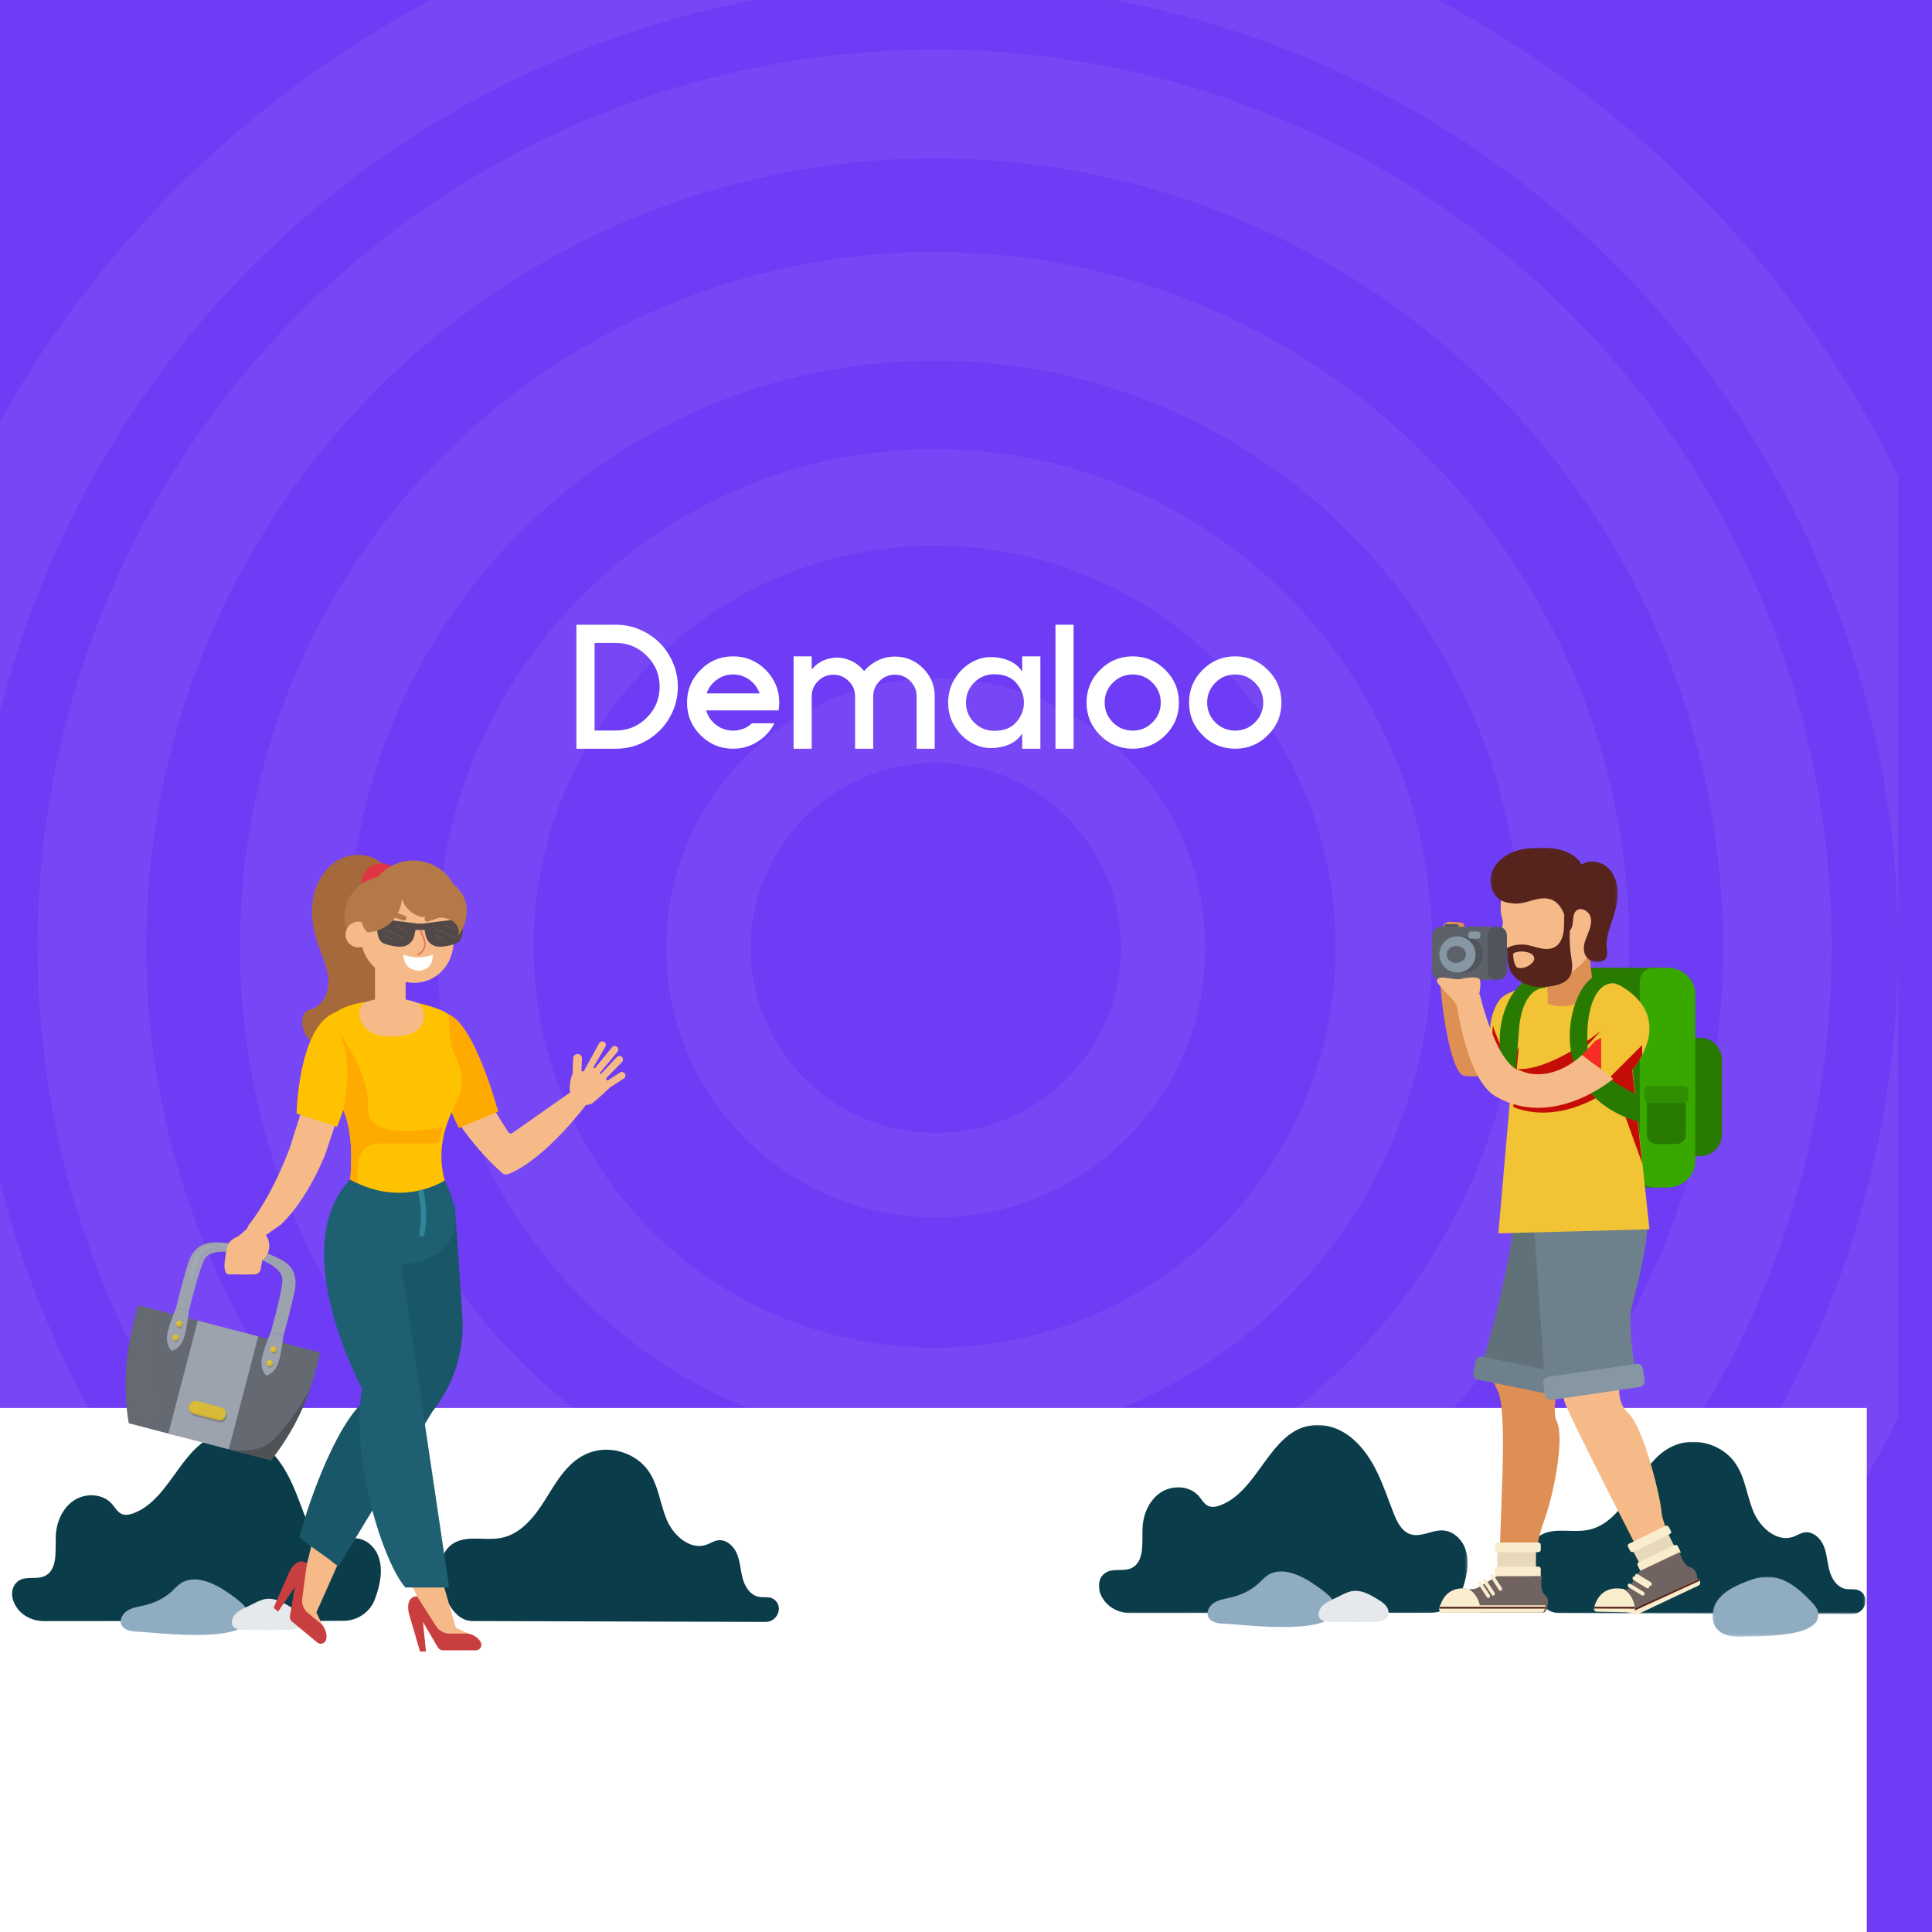 <svg width="800" height="800" viewBox="0 0 800 800" fill="none" xmlns="http://www.w3.org/2000/svg">
<rect x="-1" width="801" height="800" fill="#6E3CF4"/>
<rect y="583" width="773" height="217" fill="white"/>
<g clip-path="url(#clip0)">
<path d="M238.674 258.688H246.205H254.986C258.528 258.688 261.861 259.365 264.986 260.719C268.111 262.073 270.84 263.906 273.174 266.219C275.486 268.552 277.309 271.281 278.643 274.406C279.997 277.51 280.674 280.823 280.674 284.344C280.674 287.906 279.997 291.25 278.643 294.375C277.309 297.479 275.486 300.188 273.174 302.5C270.84 304.833 268.111 306.677 264.986 308.031C261.861 309.365 258.528 310.031 254.986 310.031H246.205H238.674V258.688ZM254.986 302.5C259.986 302.5 264.257 300.729 267.799 297.188C271.361 293.646 273.143 289.365 273.143 284.344C273.143 279.344 271.361 275.073 267.799 271.531C264.257 267.99 259.986 266.219 254.986 266.219H246.205V302.5H254.986ZM284.486 290.906C284.486 285.635 286.351 281.135 290.08 277.406C293.788 273.656 298.278 271.781 303.549 271.781C308.82 271.781 313.33 273.656 317.08 277.406C320.809 281.177 322.674 285.677 322.674 290.906C322.674 292.01 322.58 293.094 322.393 294.156H314.736H303.549H292.424C293.09 296.594 294.455 298.594 296.518 300.156C298.559 301.74 300.903 302.531 303.549 302.531C306.57 302.531 309.184 301.521 311.393 299.5H320.643C319.08 302.625 316.768 305.156 313.705 307.094C310.684 309.052 307.299 310.031 303.549 310.031C298.299 310.031 293.809 308.167 290.08 304.438C286.351 300.708 284.486 296.198 284.486 290.906ZM314.549 287.125C313.736 284.854 312.34 282.979 310.361 281.5C308.34 280.021 306.07 279.281 303.549 279.281C301.007 279.281 298.747 280.021 296.768 281.5C294.747 282.979 293.361 284.854 292.611 287.125H314.549ZM353.549 274.188C355.07 275.042 356.497 276.271 357.83 277.875C359.33 276.062 361.184 274.615 363.393 273.531C365.622 272.427 368.018 271.875 370.58 271.875C375.122 271.875 378.997 273.49 382.205 276.719C385.434 279.927 387.049 283.802 387.049 288.344V310.031H379.549V288.344C379.549 285.885 378.674 283.781 376.924 282.031C375.174 280.26 373.059 279.375 370.58 279.375C368.08 279.375 365.955 280.26 364.205 282.031C362.455 283.781 361.58 285.885 361.58 288.344V310.031H354.08V288.344C354.08 285.885 353.195 283.781 351.424 282.031C349.674 280.26 347.57 279.375 345.111 279.375C342.611 279.375 340.486 280.26 338.736 282.031C336.986 283.781 336.111 285.885 336.111 288.344V292.406V310.031H328.611V292.406V288.344V271.781H336.111V277.25C338.215 274.667 340.893 273.094 344.143 272.531C347.413 271.969 350.549 272.521 353.549 274.188ZM411.705 302.625C415.768 302.625 418.83 301.406 420.893 298.969C422.955 296.531 423.986 293.854 423.986 290.938C423.986 288 422.955 285.312 420.893 282.875C418.809 280.417 415.747 279.188 411.705 279.188C408.455 279.188 405.684 280.333 403.393 282.625C401.122 284.938 399.986 287.698 399.986 290.906C399.986 294.156 401.122 296.917 403.393 299.188C405.684 301.479 408.455 302.625 411.705 302.625ZM392.611 290.906C392.611 286.99 393.684 283.458 395.83 280.312C397.934 277.167 400.695 274.844 404.111 273.344C407.257 271.99 410.778 271.729 414.674 272.562C418.549 273.396 421.413 275.24 423.268 278.094V271.781H430.799V290.906V310.031H423.268V303.719C421.413 306.594 418.549 308.448 414.674 309.281C410.757 310.135 407.236 309.865 404.111 308.469C400.715 307.01 397.955 304.698 395.83 301.531C393.684 298.406 392.611 294.865 392.611 290.906ZM437.049 310.031V258.688H444.549V310.031H437.049ZM469.049 302.531C472.236 302.531 474.965 301.396 477.236 299.125C479.507 296.854 480.643 294.115 480.643 290.906C480.643 287.719 479.507 284.99 477.236 282.719C474.965 280.427 472.236 279.281 469.049 279.281C465.82 279.281 463.07 280.427 460.799 282.719C458.549 284.99 457.424 287.719 457.424 290.906C457.424 294.115 458.549 296.854 460.799 299.125C463.07 301.396 465.82 302.531 469.049 302.531ZM469.049 271.781C474.299 271.781 478.799 273.656 482.549 277.406C486.299 281.135 488.174 285.635 488.174 290.906C488.174 296.198 486.299 300.708 482.549 304.438C478.799 308.167 474.299 310.031 469.049 310.031C463.757 310.031 459.247 308.167 455.518 304.438C451.788 300.708 449.924 296.198 449.924 290.906C449.924 285.635 451.788 281.135 455.518 277.406C459.247 273.656 463.757 271.781 469.049 271.781ZM511.486 302.531C514.674 302.531 517.403 301.396 519.674 299.125C521.945 296.854 523.08 294.115 523.08 290.906C523.08 287.719 521.945 284.99 519.674 282.719C517.403 280.427 514.674 279.281 511.486 279.281C508.257 279.281 505.507 280.427 503.236 282.719C500.986 284.99 499.861 287.719 499.861 290.906C499.861 294.115 500.986 296.854 503.236 299.125C505.507 301.396 508.257 302.531 511.486 302.531ZM511.486 271.781C516.736 271.781 521.236 273.656 524.986 277.406C528.736 281.135 530.611 285.635 530.611 290.906C530.611 296.198 528.736 300.708 524.986 304.438C521.236 308.167 516.736 310.031 511.486 310.031C506.195 310.031 501.684 308.167 497.955 304.438C494.226 300.708 492.361 296.198 492.361 290.906C492.361 285.635 494.226 281.135 497.955 277.406C501.684 273.656 506.195 271.781 511.486 271.781Z" fill="white"/>
<path opacity="0.06" d="M387 578.037C489.746 578.037 573.037 494.746 573.037 392C573.037 289.255 489.746 205.963 387 205.963C284.255 205.963 200.963 289.255 200.963 392C200.963 494.746 284.255 578.037 387 578.037Z" stroke="white" stroke-width="40"/>
<path opacity="0.06" d="M387 657.17C533.449 657.17 652.169 538.449 652.169 392C652.169 245.551 533.449 126.83 387 126.83C240.551 126.83 121.83 245.551 121.83 392C121.83 538.449 240.551 657.17 387 657.17Z" stroke="white" stroke-width="45"/>
<circle opacity="0.06" cx="386.999" cy="392" r="348.955" stroke="white" stroke-width="45"/>
<circle opacity="0.06" cx="387" cy="392" r="421.5" stroke="white" stroke-width="45"/>
<path opacity="0.06" d="M387.511 486.643C439.499 486.643 481.644 444.499 481.644 392.511C481.644 340.523 439.499 298.378 387.511 298.378C335.523 298.378 293.379 340.523 293.379 392.511C293.379 444.499 335.523 486.643 387.511 486.643Z" stroke="white" stroke-width="35"/>
</g>
<path fill-rule="evenodd" clip-rule="evenodd" d="M156.664 644.389C155.19 640.544 151.702 637.294 147.604 637.016C143.022 636.709 138.455 639.982 134.078 638.592C130.437 637.435 128.508 633.541 127.106 629.976C122.781 618.978 119.522 607.248 110.185 599.129C105.384 594.95 99.089 592.604 92.801 593.544C75.549 596.126 71.259 620.627 55.287 626.601C53.718 627.186 51.936 627.564 50.395 626.9C48.617 626.139 47.662 624.243 46.393 622.781C42.626 618.449 35.513 618.105 30.708 621.232C25.901 624.362 23.335 630.224 23.106 635.965C22.86 642.114 23.995 650.169 18.39 652.662C14.606 654.344 9.66 652.033 6.563 655.58C5.045 657.32 4.686 659.783 5.256 662.021C5.637 663.514 6.321 664.819 7.192 665.999C9.726 669.437 13.903 671.266 18.17 671.262L142.14 671.154C147.823 671.15 153.065 667.766 155.132 662.459C155.885 660.528 156.489 658.545 156.952 656.556C157.884 652.548 158.138 648.234 156.664 644.389" fill="#0B3C49"/>
<path fill-rule="evenodd" clip-rule="evenodd" d="M319.451 661.711C317.773 661.129 315.912 661.54 314.168 661.203C310.704 660.532 308.49 657.076 307.55 653.696C306.612 650.316 306.515 646.706 305.185 643.46C303.854 640.212 300.679 637.264 297.194 637.821C295.554 638.084 294.136 639.07 292.573 639.629C285.867 642.024 278.945 635.955 276.154 629.442C272.507 620.936 272.569 610.836 264.158 604.629C257.786 599.931 249.187 598.861 242.086 602.375C234.458 606.147 230.144 614.01 225.667 621.14C221.327 628.058 215.711 635.159 207.673 636.782C200.891 638.15 193.076 635.439 187.367 639.321C181.248 643.484 181.524 652.589 183.866 659.582C185.713 665.089 189.523 671.06 195.364 671.233L317.028 671.602C321.863 671.614 324.474 665.488 320.738 662.439C320.351 662.122 319.923 661.875 319.451 661.711" fill="#0B3C49"/>
<path fill-rule="evenodd" clip-rule="evenodd" d="M102.831 668.062C102.28 665.718 100.343 663.932 98.411 662.404C96.259 660.702 93.996 659.133 91.636 657.708C86.619 654.675 79.938 652.35 75.005 655.505C73.54 656.442 72.408 657.772 71.14 658.942C68.022 661.816 64.017 663.729 59.822 664.736C57.435 665.306 54.909 665.622 52.833 666.886C50.756 668.152 49.291 670.773 50.358 672.897C51.508 675.194 54.689 675.58 57.344 675.66C63.856 675.853 105.993 681.5 102.831 668.062" fill="#90ACC1"/>
<path fill-rule="evenodd" clip-rule="evenodd" d="M124.136 668.534C123.179 667.172 121.694 666.258 120.253 665.384C117.196 663.531 113.809 661.602 110.236 662.071C108.52 662.295 106.94 663.063 105.395 663.819C104.133 664.438 102.872 665.053 101.61 665.672C100.119 666.402 98.595 667.155 97.461 668.347C95.883 670.008 95.076 673.215 97.715 674.356C98.609 674.743 99.616 674.781 100.595 674.812C106.925 675.015 113.112 675.1 119.421 674.828C121.222 674.751 123.266 674.556 124.354 673.163C125.379 671.848 125.092 669.899 124.136 668.534" fill="#E5E9EC"/>
<g clip-path="url(#clip1)">
<path d="M85.865 547.875L57.231 540.415C57.231 540.415 53.986 551.475 52.745 561.113C50.764 576.499 53.316 589.343 53.316 589.343L73.68 594.648L85.865 547.875Z" fill="#656972"/>
<path d="M103.985 552.595L132.621 560.055C132.621 560.055 130.057 571.292 126.436 580.31C120.66 594.706 112.166 604.673 112.166 604.673L91.801 599.367L103.985 552.595Z" fill="#656972"/>
<path d="M106.92 553.36L81.895 546.841L69.711 593.613L94.735 600.132L106.92 553.36Z" fill="#9CA3AF"/>
<path d="M78.22 542.837L72.933 541.459C72.783 541.674 70.543 547.262 69.573 550.986C68.005 557.005 71.103 559.336 71.103 559.336C71.103 559.336 74.937 558.808 76.505 552.792C77.475 549.067 78.239 543.095 78.22 542.837Z" fill="#9CA3AF"/>
<path d="M117.368 553.035L112.084 551.659C111.935 551.873 109.694 557.461 108.724 561.185C107.156 567.204 110.255 569.535 110.255 569.535C110.255 569.535 114.099 569.013 115.663 562.993C116.628 559.267 117.395 553.296 117.368 553.035Z" fill="#9CA3AF"/>
<path d="M121.996 534.673C123.224 528.78 121.465 524.874 117.902 522.5C112.099 518.64 95.924 513.575 87.383 514.549C83.14 515.028 79.676 517.429 77.871 523.178C75.549 530.572 72.931 541.466 72.931 541.466L78.218 542.843C78.218 542.843 82.415 525.446 84.672 521.467C88.069 515.481 102.329 519.756 102.329 519.756C102.329 519.756 116.693 523.027 116.908 529.865C117.053 534.44 112.112 551.673 112.112 551.673L117.392 553.049C117.392 553.049 120.417 542.253 121.996 534.673Z" fill="#9CA3AF"/>
<path d="M75.655 548.971C75.59 549.222 75.451 549.448 75.258 549.62C75.064 549.793 74.824 549.904 74.567 549.94C74.311 549.976 74.05 549.935 73.817 549.822C73.584 549.709 73.389 549.529 73.258 549.305C73.128 549.081 73.066 548.824 73.081 548.565C73.096 548.306 73.188 548.057 73.344 547.85C73.501 547.643 73.715 547.487 73.959 547.401C74.204 547.316 74.468 547.306 74.719 547.371C75.055 547.459 75.342 547.676 75.517 547.976C75.693 548.276 75.742 548.634 75.655 548.971V548.971Z" fill="#7E848C"/>
<path d="M75.468 548.443C75.402 548.694 75.264 548.921 75.07 549.093C74.877 549.266 74.636 549.377 74.38 549.413C74.123 549.449 73.862 549.407 73.629 549.294C73.396 549.181 73.202 549.002 73.071 548.778C72.94 548.554 72.878 548.296 72.894 548.037C72.909 547.778 73.001 547.529 73.157 547.322C73.313 547.115 73.527 546.959 73.772 546.874C74.017 546.789 74.281 546.778 74.531 546.843C74.868 546.931 75.155 547.149 75.33 547.449C75.506 547.749 75.555 548.107 75.468 548.443V548.443Z" fill="#D8B935"/>
<path d="M75.194 547.258C75.299 547.546 75.299 547.863 75.195 548.152C75.091 548.441 74.889 548.684 74.625 548.84C74.36 548.995 74.05 549.053 73.748 549.003C73.445 548.952 73.17 548.797 72.971 548.565C73.036 548.745 73.141 548.909 73.276 549.045C73.412 549.18 73.576 549.284 73.757 549.349C73.937 549.414 74.13 549.439 74.321 549.421C74.512 549.403 74.697 549.343 74.862 549.246C75.028 549.149 75.17 549.016 75.279 548.858C75.388 548.699 75.461 548.519 75.492 548.329C75.524 548.14 75.514 547.945 75.462 547.76C75.41 547.575 75.319 547.404 75.194 547.258V547.258Z" fill="#C6A932"/>
<g opacity="0.38">
<path opacity="0.38" d="M73.332 547.548C73.246 547.661 73.201 547.801 73.206 547.943C73.21 548.085 73.263 548.222 73.356 548.329C73.397 548.374 73.453 548.402 73.513 548.41C73.569 548.404 73.622 548.382 73.665 548.346C73.709 548.31 73.741 548.262 73.757 548.208C73.786 548.098 73.827 547.992 73.877 547.891C73.951 547.795 74.054 547.727 74.171 547.698C74.286 547.661 74.405 547.647 74.52 547.615C74.553 547.61 74.584 547.598 74.611 547.58C74.639 547.562 74.662 547.538 74.68 547.51C74.72 547.418 74.638 547.319 74.554 547.266C74.162 547.013 73.597 547.177 73.332 547.548Z" fill="white"/>
</g>
<path d="M73.036 555.656C73.752 555.556 74.253 554.893 74.154 554.175C74.055 553.457 73.394 552.957 72.678 553.057C71.962 553.157 71.461 553.82 71.56 554.537C71.659 555.255 72.32 555.756 73.036 555.656Z" fill="#7E848C"/>
<path d="M72.339 555.097C73.038 555.279 73.754 554.858 73.936 554.157C74.119 553.455 73.7 552.739 73 552.557C72.301 552.375 71.585 552.795 71.403 553.497C71.22 554.198 71.639 554.914 72.339 555.097Z" fill="#D8B935"/>
<path d="M73.663 552.972C73.756 553.222 73.769 553.495 73.701 553.753C73.613 554.09 73.396 554.378 73.096 554.555C72.796 554.731 72.439 554.781 72.103 554.693C71.845 554.627 71.614 554.482 71.441 554.279C71.507 554.459 71.611 554.624 71.747 554.76C71.883 554.896 72.047 555 72.228 555.065C72.408 555.13 72.601 555.155 72.792 555.137C72.984 555.119 73.169 555.059 73.334 554.962C73.5 554.864 73.642 554.731 73.751 554.573C73.86 554.414 73.933 554.233 73.964 554.043C73.996 553.853 73.985 553.659 73.933 553.474C73.881 553.288 73.789 553.117 73.663 552.972V552.972Z" fill="#C6A932"/>
<g opacity="0.38">
<path opacity="0.38" d="M71.802 553.262C71.717 553.375 71.673 553.515 71.677 553.657C71.682 553.799 71.735 553.935 71.827 554.043C71.868 554.088 71.924 554.117 71.985 554.124C72.041 554.118 72.094 554.096 72.138 554.06C72.181 554.024 72.213 553.976 72.229 553.922C72.258 553.813 72.298 553.707 72.349 553.607C72.422 553.51 72.525 553.442 72.642 553.411C72.756 553.377 72.876 553.361 72.991 553.331C73.023 553.326 73.054 553.314 73.082 553.296C73.109 553.277 73.133 553.253 73.15 553.225C73.19 553.135 73.109 553.036 73.025 552.981C72.631 552.732 72.067 552.891 71.802 553.262Z" fill="white"/>
</g>
<path d="M113.063 560.551C113.763 560.734 114.478 560.313 114.661 559.612C114.844 558.91 114.424 558.194 113.725 558.012C113.025 557.83 112.31 558.25 112.127 558.952C111.945 559.653 112.364 560.369 113.063 560.551Z" fill="#7E848C"/>
<path d="M114.473 559.083C114.408 559.334 114.27 559.56 114.076 559.733C113.882 559.905 113.642 560.017 113.386 560.052C113.129 560.088 112.868 560.047 112.635 559.934C112.402 559.821 112.208 559.641 112.077 559.417C111.946 559.194 111.884 558.936 111.9 558.677C111.915 558.418 112.006 558.169 112.163 557.962C112.319 557.755 112.533 557.599 112.778 557.514C113.022 557.428 113.287 557.418 113.537 557.483C113.873 557.571 114.16 557.789 114.336 558.089C114.511 558.389 114.561 558.746 114.473 559.083V559.083Z" fill="#D8B935"/>
<path d="M114.199 557.898C114.31 558.187 114.315 558.507 114.213 558.8C114.111 559.093 113.908 559.34 113.642 559.497C113.375 559.655 113.061 559.713 112.756 559.661C112.451 559.608 112.174 559.449 111.976 559.212C112.041 559.392 112.145 559.557 112.281 559.693C112.417 559.828 112.581 559.933 112.762 559.998C112.942 560.063 113.135 560.088 113.327 560.07C113.518 560.052 113.703 559.992 113.869 559.895C114.034 559.797 114.177 559.664 114.286 559.506C114.394 559.347 114.467 559.166 114.498 558.976C114.53 558.786 114.519 558.592 114.467 558.407C114.415 558.221 114.323 558.05 114.197 557.905L114.199 557.898Z" fill="#C6A932"/>
<g opacity="0.38">
<path opacity="0.38" d="M112.339 558.188C112.254 558.302 112.21 558.441 112.214 558.583C112.219 558.725 112.272 558.862 112.364 558.969C112.405 559.014 112.46 559.043 112.52 559.051C112.576 559.045 112.629 559.023 112.673 558.987C112.717 558.951 112.748 558.903 112.765 558.849C112.794 558.74 112.834 558.634 112.886 558.533C112.958 558.436 113.062 558.367 113.179 558.338C113.293 558.303 113.413 558.287 113.528 558.257C113.56 558.252 113.591 558.24 113.619 558.221C113.646 558.203 113.669 558.179 113.687 558.152C113.727 558.061 113.646 557.962 113.562 557.908C113.167 557.658 112.603 557.816 112.339 558.188Z" fill="white"/>
</g>
<path d="M111.532 566.265C112.232 566.447 112.947 566.026 113.13 565.325C113.312 564.624 112.893 563.908 112.194 563.725C111.494 563.543 110.779 563.964 110.596 564.665C110.413 565.366 110.832 566.083 111.532 566.265Z" fill="#7E848C"/>
<path d="M111.854 565.768C112.57 565.668 113.07 565.005 112.971 564.287C112.872 563.57 112.212 563.069 111.495 563.169C110.779 563.269 110.278 563.932 110.377 564.65C110.476 565.367 111.137 565.868 111.854 565.768Z" fill="#D8B935"/>
<path d="M112.668 563.611C112.773 563.9 112.774 564.216 112.67 564.505C112.566 564.794 112.365 565.038 112.1 565.193C111.836 565.349 111.526 565.407 111.223 565.357C110.921 565.307 110.646 565.152 110.446 564.92C110.512 565.1 110.616 565.264 110.752 565.399C110.888 565.535 111.052 565.639 111.233 565.704C111.413 565.768 111.606 565.793 111.797 565.775C111.988 565.757 112.173 565.697 112.338 565.599C112.504 565.502 112.646 565.369 112.755 565.211C112.863 565.052 112.936 564.872 112.967 564.682C112.999 564.492 112.988 564.298 112.937 564.113C112.885 563.928 112.793 563.757 112.668 563.611V563.611Z" fill="#C6A932"/>
<g opacity="0.38">
<path opacity="0.38" d="M110.809 563.897C110.724 564.011 110.68 564.151 110.684 564.294C110.689 564.436 110.742 564.573 110.835 564.68C110.876 564.725 110.932 564.753 110.992 564.761C111.048 564.755 111.101 564.733 111.144 564.697C111.188 564.661 111.22 564.613 111.236 564.559C111.265 564.449 111.306 564.343 111.356 564.242C111.43 564.146 111.533 564.077 111.65 564.047C111.763 564.012 111.883 563.998 111.998 563.966C112.031 563.962 112.062 563.95 112.089 563.932C112.117 563.913 112.14 563.889 112.157 563.861C112.197 563.77 112.116 563.671 112.031 563.618C111.636 563.379 111.075 563.526 110.809 563.897Z" fill="white"/>
</g>
<path d="M112.137 604.666C112.137 604.666 120.631 594.699 126.407 580.304C126.994 578.843 127.556 577.315 128.082 575.79C124.702 581.802 120.771 587.485 116.34 592.766C114.603 594.835 112.753 596.871 110.439 598.26C107.548 599.992 104.201 600.533 100.882 600.663C99.698 600.711 98.487 600.676 97.313 600.805L112.137 604.666Z" fill="#4E5156"/>
<g opacity="0.24">
<path opacity="0.24" d="M82.952 517.287C81.323 518.623 80.449 520.662 79.78 522.664C79.106 524.676 78.577 526.734 78.196 528.821C78.101 529.342 78.103 530.034 78.596 530.227C79.151 530.445 79.634 529.783 79.839 529.22C80.582 527.17 80.835 524.973 81.45 522.879C82.064 520.785 83.144 518.689 85.025 517.583C86.159 516.917 87.489 516.668 88.798 516.56C89.278 516.521 89.946 516.218 89.734 515.777C87.43 515.303 84.804 515.769 82.952 517.287Z" fill="white"/>
</g>
<g opacity="0.24">
<path opacity="0.24" d="M90.739 515.742C90.782 515.849 90.85 515.943 90.938 516.017C91.025 516.091 91.13 516.142 91.242 516.166C91.467 516.215 91.698 516.23 91.927 516.211C93.51 516.183 95.066 516.526 96.644 516.715C97.097 516.769 97.565 516.808 98.002 516.677C98.184 516.623 98.379 516.511 98.409 516.324C98.452 516.027 98.078 515.866 97.783 515.814C96.457 515.58 95.122 515.407 93.779 515.295C93.299 515.261 90.433 514.755 90.739 515.742Z" fill="white"/>
</g>
<g opacity="0.07">
<path opacity="0.07" d="M59.352 546.697C58.986 547.18 58.862 547.799 58.747 548.393C56.831 558.314 54.906 568.436 56.105 578.469C56.313 580.22 56.63 581.999 57.498 583.528C58.366 585.057 59.876 586.327 61.629 586.475C63.383 586.624 65.266 585.378 65.46 583.625C65.605 582.308 64.855 581.086 64.23 579.916C60.533 572.969 60.749 564.614 61.804 556.806C62.2 553.889 62.704 550.94 62.352 548.019C62.189 546.606 60.518 545.168 59.352 546.697Z" fill="white"/>
</g>
<path d="M92.029 583.736L81.873 581.09C80.533 580.741 79.164 581.547 78.814 582.889L78.714 583.274C78.364 584.617 79.166 585.988 80.506 586.337L90.662 588.983C92.002 589.332 93.371 588.526 93.721 587.184L93.821 586.799C94.171 585.456 93.369 584.085 92.029 583.736Z" fill="#7E848C"/>
<path d="M91.615 582.805L81.459 580.159C80.119 579.81 78.75 580.615 78.4 581.958L78.3 582.343C77.95 583.686 78.752 585.057 80.092 585.406L90.248 588.052C91.588 588.401 92.957 587.595 93.307 586.252L93.407 585.868C93.757 584.525 92.955 583.154 91.615 582.805Z" fill="#D8B935"/>
<path d="M90.381 587.546L80.223 584.9C79.591 584.735 79.049 584.33 78.711 583.771C78.374 583.211 78.267 582.541 78.415 581.904C78.409 581.927 78.403 581.949 78.397 581.971L78.297 582.357C78.129 583.002 78.224 583.686 78.56 584.26C78.896 584.835 79.446 585.251 80.089 585.419L90.247 588.065C90.89 588.232 91.574 588.137 92.147 587.8C92.721 587.463 93.137 586.911 93.306 586.267L93.406 585.881C93.412 585.859 93.418 585.837 93.424 585.813C93.242 586.443 92.822 586.976 92.254 587.3C91.685 587.624 91.013 587.712 90.381 587.546Z" fill="#C6A932"/>
<g opacity="0.14">
<path opacity="0.14" d="M87.747 581.797L83.607 586.322L87.736 587.397L90.847 582.605L87.747 581.797Z" fill="white"/>
<path opacity="0.14" d="M93.344 586.262L93.444 585.877C93.584 585.347 93.546 584.787 93.337 584.281L89.531 587.865L90.289 588.062C90.932 588.229 91.615 588.133 92.188 587.795C92.761 587.458 93.177 586.906 93.344 586.262V586.262Z" fill="white"/>
<path opacity="0.14" d="M78.349 583.669C78.468 584.091 78.695 584.474 79.007 584.78C79.319 585.086 79.706 585.305 80.129 585.415L80.498 585.511L84.558 580.966L82.721 580.488C81.465 581.4 79.671 582.703 78.349 583.669Z" fill="white"/>
</g>
</g>
<path fill-rule="evenodd" clip-rule="evenodd" d="M242.778 457.342C242.778 457.342 226.069 479.9 210.525 486.138C209.646 486.491 208.642 486.308 207.929 485.688C203.386 481.736 186.646 465.972 176.811 440.418L173.678 422.042C173.678 422.042 187.384 420.209 190.168 431.065C192.637 440.702 207.24 463.778 210.492 468.844C210.842 469.389 211.575 469.54 212.115 469.18L236.745 451.912L240.514 453.364L242.778 457.342Z" fill="#F5BA87"/>
<path fill-rule="evenodd" clip-rule="evenodd" d="M93.076 522.181C93.338 520.091 93.637 518.326 93.898 516.973C94.258 515.099 95.473 513.503 97.191 512.649L98.741 511.878L102.28 508.78L102.951 507.297C108.84 499.935 115.065 488.391 119.88 475.652L126.025 456.3L139.766 462.796L134.574 478.285C134.574 478.285 127.348 496.757 116.243 507.129L110.08 511.437C111.173 512.993 111.677 514.951 111.441 516.837C111.192 518.831 110.128 520.712 108.544 521.956C108.459 523.362 107.976 524.569 107.891 525.974C107.891 525.974 107.281 527.451 105.798 527.663C104.314 527.874 94.348 527.663 94.348 527.663C94.348 527.663 92.438 527.242 93.076 522.181" fill="#F5BA87"/>
<path fill-rule="evenodd" clip-rule="evenodd" d="M168.35 652.045L181.602 649.116L188.754 674.008L193.993 676.434L191.7 681.329L184.58 678.536L181.602 679.028L168.35 652.045Z" fill="#F5BA87"/>
<path fill-rule="evenodd" clip-rule="evenodd" d="M172.668 660.938L180.557 673.36C181.774 675.275 183.89 676.435 186.165 676.435H193.993C193.993 676.435 197.543 677.142 199.069 679.984C199.892 681.515 198.759 683.369 197.012 683.369H183.432C182.599 683.369 181.822 682.955 181.362 682.267L175.143 671.623L176.374 683.858H173.913L169.401 668.361C169.401 668.361 167.335 661.346 172.668 660.938" fill="#C93F3F"/>
<path fill-rule="evenodd" clip-rule="evenodd" d="M129.508 637.786L141.569 643.981L131.023 667.649L133.482 672.85L128.567 675.146L124.902 668.465L122.298 666.948L129.508 637.786Z" fill="#F5BA87"/>
<path fill-rule="evenodd" clip-rule="evenodd" d="M127.092 647.365L125.147 661.931C124.847 664.174 125.725 666.413 127.473 667.863L133.481 672.85C133.481 672.85 135.752 675.654 135.093 678.808C134.738 680.509 132.675 681.211 131.334 680.098L120.906 671.445C120.268 670.915 119.936 670.103 120.027 669.28L122.111 657.146L115.171 667.323L113.282 665.756L119.803 650.983C119.803 650.983 122.735 644.281 127.092 647.365" fill="#C93F3F"/>
<path fill-rule="evenodd" clip-rule="evenodd" d="M136.875 646.148C132.657 642.855 127.999 640.127 124 636.586C127.697 621.693 141.08 584.405 153.753 578.274L156.555 506.753L188.314 498.857L191.462 544.884C192.44 559.193 187.997 573.347 179.004 584.559L140.088 648.685C139.02 647.837 137.95 646.988 136.875 646.148" fill="#195768"/>
<path fill-rule="evenodd" clip-rule="evenodd" d="M144.993 488.422L184.149 488.8C184.149 488.8 192.138 503.047 186.671 513.081C181.207 523.117 166.122 523.575 166.122 523.575L185.979 657.338H167.87C158.719 647.128 144.965 603.988 149.925 574.939C149.925 574.939 118.068 516.548 144.993 488.422" fill="#1E6072"/>
<path fill-rule="evenodd" clip-rule="evenodd" d="M159.821 359.163C155.577 353.811 147.305 352.619 141.137 355.593C134.97 358.567 130.938 364.979 129.69 371.68C128.44 378.384 129.684 385.337 131.933 391.777C133.599 396.549 135.844 401.265 135.973 406.314C136.101 411.365 133.317 416.975 128.35 418.043C123.888 419 124.548 426.54 127.606 429.911C130.664 433.281 135.764 434.167 140.249 433.32C149.138 431.642 156.031 424.123 159.271 415.722C162.513 407.322 162.687 398.094 162.481 389.098C162.252 379.119 166.036 367.001 159.821 359.163" fill="#A5693C"/>
<path fill-rule="evenodd" clip-rule="evenodd" d="M162.392 358.917C159.793 357.124 156.107 357.056 153.443 358.752C150.778 360.447 149.297 363.804 149.846 366.901C152.59 367.871 156.08 367.178 158.466 365.521C160.853 363.864 162.361 361.811 162.392 358.917" fill="#E13545"/>
<path fill-rule="evenodd" clip-rule="evenodd" d="M153.054 372.936C153.054 382.108 161.15 389.542 171.138 389.542C181.126 389.542 189.224 382.108 189.224 372.936C189.224 363.764 181.126 356.33 171.138 356.33C161.15 356.33 153.054 363.764 153.054 372.936" fill="#B57947"/>
<path fill-rule="evenodd" clip-rule="evenodd" d="M142.637 379.266C142.637 388.438 150.733 395.873 160.721 395.873C170.709 395.873 178.806 388.438 178.806 379.266C178.806 370.095 170.709 362.66 160.721 362.66C150.733 362.66 142.637 370.095 142.637 379.266" fill="#B57947"/>
<path fill-rule="evenodd" clip-rule="evenodd" d="M143.071 386.973C143.071 389.914 145.468 392.296 148.424 392.296C151.381 392.296 153.778 389.914 153.778 386.973C153.778 384.032 151.381 381.65 148.424 381.65C145.468 381.65 143.071 384.032 143.071 386.973" fill="#F5BA87"/>
<path fill-rule="evenodd" clip-rule="evenodd" d="M149.293 386.825C149.293 397.788 157.105 404.602 168.388 406.675C178.77 408.583 187.776 400.75 187.776 389.788C187.776 378.825 181.698 367.272 168.388 366.975C157.845 366.74 149.293 375.862 149.293 386.825" fill="#F5BA87"/>
<path fill-rule="evenodd" clip-rule="evenodd" d="M167.959 417.617H155.289V388.556H167.959V417.617Z" fill="#F5BA87"/>
<path fill-rule="evenodd" clip-rule="evenodd" d="M138.413 428.788C138.413 437.342 148.805 444.276 161.624 444.276C174.443 444.276 184.836 437.342 184.836 428.788C184.836 420.234 174.443 413.301 161.624 413.301C148.805 413.301 138.413 420.234 138.413 428.788" fill="#F5BA87"/>
<path fill-rule="evenodd" clip-rule="evenodd" d="M183.415 419.712C183.415 419.712 180.342 428.546 181.28 440.259C182.218 451.972 189.989 467.069 189.989 467.069L206.285 460.271C206.285 460.271 195.194 418.781 183.415 419.712" fill="#FFAA00"/>
<path fill-rule="evenodd" clip-rule="evenodd" d="M139.599 466.552L122.812 461.06C122.812 461.06 123.572 424.701 138.979 419.128C142.319 416.804 147.662 415.309 151.052 414.972C150.436 415.475 148.529 417.26 148.809 419.994C149.432 426.071 154.021 429.221 162.211 429.221C170.401 429.221 175.939 426.388 175.592 419.982C175.477 417.917 173.397 415.723 173.358 415.398C173.358 415.398 182.529 417.377 185.829 420.113C185.829 420.113 186.074 432.49 187.618 435.255C189.163 438.02 193.796 447.546 189.472 455.533C185.146 463.519 180.348 475.19 184.148 488.801C184.148 488.801 166.662 500.52 144.993 488.422C144.993 488.422 147.146 470.765 142.134 459.581C140.779 463.726 139.599 466.552 139.599 466.552" fill="#FFC200"/>
<path fill-rule="evenodd" clip-rule="evenodd" d="M142.134 459.58C142.134 459.58 146.891 440.405 140.367 427.428C140.367 427.428 153.09 443.974 152.437 458.896C151.829 472.778 179.17 467.57 182.989 466.776C183.188 466.735 183.358 466.916 183.301 467.111C183.046 467.996 182.475 470.099 182.234 471.974C182.123 472.844 181.383 473.494 180.502 473.494H156.617C152.478 473.494 148.981 476.541 148.433 480.621C148.046 483.489 147.808 486.861 148.122 490.022C147.09 489.542 146.045 489.01 144.992 488.422C144.992 488.422 147.146 470.765 142.134 459.58" fill="#FFAA00"/>
<path fill-rule="evenodd" clip-rule="evenodd" d="M173.093 493.066C173.417 493.027 173.815 492.889 174.117 492.839C174.52 492.774 174.839 492.676 175.232 492.568C175.993 495.834 177.309 503.397 175.701 511.228C175.597 511.738 175.147 512.089 174.645 512.089C174.573 512.089 174.499 512.082 174.426 512.067C173.842 511.948 173.465 511.379 173.584 510.798C175.109 503.363 173.795 496.102 173.093 493.066" fill="#318599"/>
<path fill-rule="evenodd" clip-rule="evenodd" d="M239.374 436.459C240.285 436.569 240.975 437.332 240.989 438.244L240.766 443.091C240.773 443.623 241.434 443.868 241.789 443.472L248.096 431.967C248.505 431.225 249.457 430.979 250.177 431.426C250.842 431.84 251.067 432.698 250.691 433.383L245.852 441.688C245.732 441.895 245.804 442.161 246.012 442.281C246.151 442.361 246.328 442.328 246.43 442.204L253.387 433.678C253.91 433.035 254.863 432.949 255.496 433.485L255.499 433.488C256.11 434.007 256.193 434.915 255.688 435.534L248.453 444.18C248.343 444.314 248.359 444.511 248.493 444.624C248.622 444.733 248.815 444.723 248.931 444.599L255.436 437.707C256.009 437.121 256.952 437.111 257.539 437.685L257.54 437.689C258.119 438.256 258.129 439.18 257.564 439.76L251.135 446.351C250.911 446.581 250.915 446.948 251.145 447.173C251.343 447.364 251.645 447.393 251.875 447.244L256.712 444.108C257.38 443.674 258.276 443.847 258.734 444.5L258.736 444.503C259.212 445.184 259.029 446.122 258.33 446.577L252.55 450.323C252.518 450.344 252.489 450.367 252.461 450.395C250.408 452.417 245.744 456.668 244.945 457.04C242.649 458.105 241.4 457.024 240.725 456.964C240.616 456.955 240.515 456.916 240.432 456.849C239.504 456.117 236.365 453.488 236.046 452.05C235.624 450.172 236.156 446.654 237.085 444.607C237.113 444.543 237.119 444.473 237.117 444.403L237.322 438.294C237.306 437.191 238.272 436.328 239.374 436.459" fill="#F5BA87"/>
<path fill-rule="evenodd" clip-rule="evenodd" d="M179.273 395.29C179.273 395.29 173.765 397.866 167.084 395.29C167.084 395.29 166.583 401.6 173.43 401.932C173.43 401.932 179.106 402.264 179.273 395.29" fill="white"/>
<path fill-rule="evenodd" clip-rule="evenodd" d="M173.094 395.697C173.184 395.658 173.272 395.617 173.358 395.575C174.617 394.951 175.56 393.88 176.012 392.555C176.416 391.372 176.39 390.077 175.936 388.906L173.587 382.837L172.981 383.145L175.33 389.214C175.711 390.198 175.735 391.286 175.395 392.28C175.008 393.414 174.192 394.336 173.096 394.878C173.018 394.917 172.939 394.954 172.858 394.989L173.094 395.697Z" fill="#E87562"/>
<path fill-rule="evenodd" clip-rule="evenodd" d="M156.484 380.359L172.618 382.4L172.609 382.445H175.229L175.219 382.4L191.353 380.359C191.353 380.359 192.82 387.943 189.593 390.276C188.507 391.062 184.757 391.964 182.07 392.031C179.303 392.101 176.882 390.196 176.308 387.503L175.789 385.068H172.049L171.531 387.503C170.955 390.196 168.534 392.101 165.767 392.031C163.08 391.964 159.33 391.062 158.244 390.276C155.017 387.943 156.484 380.359 156.484 380.359" fill="#514847"/>
<path fill-rule="evenodd" clip-rule="evenodd" d="M189.159 385.398L189.338 385.006L184.87 382.996L184.691 383.388L189.159 385.398Z" fill="#605655"/>
<path fill-rule="evenodd" clip-rule="evenodd" d="M188.734 388.678L188.911 388.286L180.4 384.477L180.223 384.869L188.734 388.678Z" fill="#605655"/>
<path fill-rule="evenodd" clip-rule="evenodd" d="M183.399 389.093L183.608 388.717L180.522 387.025L180.314 387.401L183.399 389.093Z" fill="#605655"/>
<path fill-rule="evenodd" clip-rule="evenodd" d="M167.99 385.504L168.167 385.112L163.699 383.102L163.52 383.494L167.99 385.504Z" fill="#605655"/>
<path fill-rule="evenodd" clip-rule="evenodd" d="M167.564 388.783L167.741 388.391L159.23 384.583L159.052 384.975L167.564 388.783Z" fill="#605655"/>
<path fill-rule="evenodd" clip-rule="evenodd" d="M162.229 389.199L162.438 388.823L159.353 387.131L159.145 387.505L162.229 389.199Z" fill="#605655"/>
<path fill-rule="evenodd" clip-rule="evenodd" d="M149.815 376.166C150.881 372.997 153.57 370.505 156.69 369.266C156.729 369.25 156.766 369.243 156.804 369.229C156.716 368.802 156.741 368.363 156.918 367.951C157.264 367.148 158.071 366.651 158.838 366.224C160.3 365.411 161.798 364.654 163.323 363.961C164.869 363.257 166.494 362.605 168.197 362.572C169.874 362.538 171.654 363.226 172.526 364.647C174.777 363.343 177.278 362.617 179.81 362.858C185.21 363.372 190.191 367.034 192.267 372.019C194.342 377.004 193.053 383.401 189.598 387.562C190.644 385.484 189.473 382.824 187.549 381.507C185.625 380.19 183.172 379.924 180.835 379.9C178.497 379.873 176.118 380.044 173.859 379.447C170.361 378.524 167.489 375.643 166.471 372.204C166.45 372.206 166.427 372.209 166.404 372.21C166.19 375.57 164.8 378.853 162.503 381.331C159.865 384.174 156.067 385.919 152.178 386.072C149.697 383.82 148.749 379.336 149.815 376.166" fill="#B57947"/>
<path fill-rule="evenodd" clip-rule="evenodd" d="M175.922 381.06C175.664 380.523 175.919 379.882 176.476 379.664C178.636 378.816 183.623 377.01 185.66 377.529C188.291 378.201 190.067 380.408 190.067 380.408L184.527 379.111L177.184 381.589C176.69 381.756 176.148 381.529 175.922 381.06" fill="#B57947"/>
<path fill-rule="evenodd" clip-rule="evenodd" d="M168.196 380.588C168.454 380.05 168.2 379.409 167.642 379.192C165.482 378.344 160.495 376.538 158.46 377.057C155.826 377.729 154.052 379.936 154.052 379.936L159.591 378.639L166.934 381.117C167.429 381.284 167.972 381.057 168.196 380.588" fill="#B57947"/>
<mask id="mask0" mask-type="alpha" maskUnits="userSpaceOnUse" x="455" y="590" width="153" height="78">
<path fill-rule="evenodd" clip-rule="evenodd" d="M455 590.053H607.71V667.977H455V590.053Z" fill="white"/>
</mask>
<g mask="url(#mask0)">
<path fill-rule="evenodd" clip-rule="evenodd" d="M606.664 641.104C605.19 637.259 601.702 634.009 597.604 633.731C593.022 633.424 588.455 636.697 584.078 635.307C580.437 634.15 578.508 630.255 577.106 626.69C572.781 615.693 569.522 603.963 560.185 595.844C555.384 591.665 549.089 589.319 542.801 590.259C525.549 592.841 521.259 617.341 505.287 623.316C503.718 623.901 501.936 624.278 500.395 623.615C498.617 622.854 497.662 620.958 496.393 619.496C492.626 615.164 485.513 614.82 480.708 617.947C475.901 621.076 473.335 626.939 473.106 632.68C472.86 638.829 473.995 646.884 468.389 649.376C464.606 651.058 459.66 648.748 456.563 652.294C455.045 654.034 454.686 656.498 455.256 658.736C455.637 660.229 456.321 661.533 457.192 662.714C459.726 666.152 463.903 667.981 468.17 667.977L592.14 667.869C597.823 667.865 603.065 664.48 605.132 659.173C605.885 657.243 606.489 655.26 606.952 653.271C607.884 649.262 608.138 644.949 606.664 641.104" fill="#0B3C49"/>
</g>
<mask id="mask1" mask-type="alpha" maskUnits="userSpaceOnUse" x="632" y="597" width="141" height="72">
<path fill-rule="evenodd" clip-rule="evenodd" d="M632.324 597.012H772.511V668.316H632.324V597.012Z" fill="white"/>
</mask>
<g mask="url(#mask1)">
<path fill-rule="evenodd" clip-rule="evenodd" d="M769.451 658.426C767.773 657.844 765.912 658.255 764.168 657.918C760.704 657.247 758.49 653.791 757.55 650.411C756.612 647.031 756.515 643.421 755.185 640.175C753.854 636.927 750.679 633.979 747.194 634.536C745.554 634.799 744.136 635.785 742.573 636.344C735.867 638.739 728.945 632.67 726.154 626.157C722.507 617.651 722.569 607.551 714.158 601.344C707.786 596.646 699.187 595.576 692.086 599.09C684.458 602.862 680.144 610.725 675.667 617.855C671.327 624.773 665.711 631.874 657.673 633.497C650.891 634.865 643.076 632.154 637.367 636.036C631.248 640.199 631.524 649.304 633.866 656.297C635.713 661.804 639.523 667.775 645.364 667.948L767.028 668.316C771.863 668.329 774.474 662.203 770.738 659.154C770.351 658.837 769.923 658.59 769.451 658.426" fill="#0B3C49"/>
</g>
<mask id="mask2" mask-type="alpha" maskUnits="userSpaceOnUse" x="709" y="652" width="44" height="26">
<path fill-rule="evenodd" clip-rule="evenodd" d="M709.105 652.888H752.983V677.715H709.105V652.888Z" fill="white"/>
</mask>
<g mask="url(#mask2)">
<path fill-rule="evenodd" clip-rule="evenodd" d="M752.755 667.184C752.374 665.841 751.413 664.743 750.464 663.71C745.474 658.277 739.265 652.903 731.852 652.888C728.472 652.882 725.205 654.016 722.084 655.295C717.934 656.997 713.726 659.13 711.145 662.768C708.562 666.409 708.193 671.937 711.437 675.014C715.007 678.4 720.566 677.66 725.076 677.619C730.891 677.563 736.717 677.22 742.449 676.21C746.654 675.469 754.409 673.023 752.755 667.184" fill="#90ACC1"/>
</g>
<path fill-rule="evenodd" clip-rule="evenodd" d="M704.028 478.715H691V429.715H704.028C708.982 429.715 713 433.717 713 438.656V469.776C713 474.713 708.982 478.715 704.028 478.715" fill="#297A00"/>
<path fill-rule="evenodd" clip-rule="evenodd" d="M640.092 491.715H687V400.715H640.092C633.965 400.715 629 405.638 629 411.71V480.718C629 486.794 633.965 491.715 640.092 491.715" fill="#297A00"/>
<path fill-rule="evenodd" clip-rule="evenodd" d="M690.454 491.715H684.785C681.591 491.715 679 489.248 679 486.206V406.224C679 403.182 681.591 400.715 684.785 400.715H690.454C696.832 400.715 702 405.638 702 411.71V480.718C702 486.794 696.832 491.715 690.454 491.715" fill="#38A700"/>
<path fill-rule="evenodd" clip-rule="evenodd" d="M694.082 473.715H685.918C683.755 473.715 682 472.059 682 470.013V451.715H698V470.013C698 472.059 696.245 473.715 694.082 473.715" fill="#297A00"/>
<path fill-rule="evenodd" clip-rule="evenodd" d="M697.349 456.715H682.651C681.74 456.715 681 456.026 681 455.174V451.254C681 450.404 681.74 449.715 682.651 449.715H697.349C698.26 449.715 699 450.404 699 451.254V455.174C699 456.026 698.26 456.715 697.349 456.715" fill="#308F00"/>
<path fill-rule="evenodd" clip-rule="evenodd" d="M616.022 563.715C616.022 563.715 615.445 566.528 620.158 575.905C624.87 585.278 620.409 635.192 621.003 652.532L634.023 657.715C634.023 657.715 635.423 640.143 639.399 629.593C643.375 619.043 647.914 595.403 644.683 588.733C641.451 582.066 648 564.438 648 564.438L616.022 563.715Z" fill="#DD8F54"/>
<path fill-rule="evenodd" clip-rule="evenodd" d="M667 495.715C667 495.715 665.128 527.594 656.718 546.473C648.309 565.354 649.273 572.715 649.273 572.715L614 564.272C614 564.272 627.118 518.99 626.287 505.383L667 495.715Z" fill="#61717A"/>
<path fill-rule="evenodd" clip-rule="evenodd" d="M648.284 578.669L611.873 571.265C610.615 571.01 609.795 569.755 610.045 568.466L610.983 563.631C611.232 562.343 612.455 561.504 613.716 561.761L650.127 569.163C651.387 569.419 652.205 570.671 651.955 571.964L651.017 576.797C650.768 578.087 649.543 578.925 648.284 578.669" fill="#6D808C"/>
<path fill-rule="evenodd" clip-rule="evenodd" d="M648.054 564.715C648.054 564.715 645.924 573.795 647.72 580.034C649.517 586.273 682.376 649.715 682.376 649.715L695 644.366C695 644.366 688.304 631.124 687.982 625.882C687.66 620.644 680.789 591.116 674.058 584.947C666.856 578.349 672.541 564.715 672.541 564.715H648.054Z" fill="#F5BA87"/>
<path fill-rule="evenodd" clip-rule="evenodd" d="M635 505.715L639.795 572.715L677.626 569.85C677.626 569.85 673.71 549.7 675.672 541.405C677.636 533.108 682.165 516.489 681.995 508.052L635 505.715Z" fill="#6D808C"/>
<path fill-rule="evenodd" clip-rule="evenodd" d="M624 442.796C624 442.796 612.866 446.769 606.161 445.444C599.456 444.121 593.564 399.328 597.021 385.319C597.021 385.319 597.387 381.382 600.662 381.738C603.937 382.091 606.46 381.238 606.46 384.077C606.46 386.916 604.476 421.097 608.385 428.473C612.295 435.847 620.219 425.959 620.219 425.959L624 442.796Z" fill="#DD8F54"/>
<path fill-rule="evenodd" clip-rule="evenodd" d="M632.574 408.416C623.61 411.346 621.124 411.887 618.59 418.493C612.505 434.358 625.85 448.698 625.85 448.698L620.449 510.715L682.999 509.03L675.98 442.858C675.98 442.858 694.475 422.175 671.425 408.416C664.361 404.2 641.541 405.486 632.574 408.416Z" fill="#F1C335"/>
<path fill-rule="evenodd" clip-rule="evenodd" d="M653.963 436.553L663 426.715C663 426.715 642.919 443.385 628 442.703L643.637 448.715L656.115 442.188L653.963 436.553Z" fill="#C50D07"/>
<path fill-rule="evenodd" clip-rule="evenodd" d="M638 398.784C638 398.784 641.571 407.143 640.784 415.46C640.784 415.46 651.386 420.802 660 409.445C660 409.445 657.964 399.055 658.227 390.217C658.488 381.381 638 398.784 638 398.784" fill="#DD8F54"/>
<path fill-rule="evenodd" clip-rule="evenodd" d="M680 481.715L675.883 443.018C675.883 443.018 678.066 440.583 680 436.832V432.715L667 445.695L680 481.715Z" fill="#C50D07"/>
<path fill-rule="evenodd" clip-rule="evenodd" d="M657.086 438.655C657.086 438.655 645.356 450.948 631.028 445.163C629.981 444.739 628.977 444.049 628.016 443.157L628.96 433.298L627.741 436.02C626.845 438.015 624.05 438.132 623.013 436.206C621.081 432.612 619.452 428.479 618.176 424.715C616.543 438.455 626.813 449.775 626.813 449.775L626.663 458.463C648.86 466.973 670 448.619 670 448.619L657.086 438.655Z" fill="#C50D07"/>
<path fill-rule="evenodd" clip-rule="evenodd" d="M679.008 574.312L642.333 579.691C641.062 579.876 639.888 578.975 639.705 577.676L639.024 572.807C638.841 571.508 639.724 570.303 640.992 570.118L677.669 564.739C678.938 564.552 680.115 565.456 680.295 566.754L680.976 571.621C681.159 572.922 680.276 574.125 679.008 574.312" fill="#8696A2"/>
<path fill-rule="evenodd" clip-rule="evenodd" d="M668.023 407.173C668.023 407.173 664.672 401.536 659.574 404.656C648.823 411.243 638.762 452.904 679 464.715V453.744C679 453.744 658.176 444.994 657.428 434.216C656.297 417.887 660.757 406.994 668.023 407.173" fill="#297A00"/>
<path fill-rule="evenodd" clip-rule="evenodd" d="M655 436.972L663 442.715V434.068V429.715L660.602 430.989L655 436.972Z" fill="#F72C25"/>
<path fill-rule="evenodd" clip-rule="evenodd" d="M628.869 427.99C628.924 426.699 629.025 425.459 629.172 424.277V424.267V424.267C630.344 414.745 634.358 408.912 640 409.043C640 409.043 636.52 403.617 631.227 406.621C623.148 411.207 615.1 433.46 627.103 449.715L628.869 427.99Z" fill="#297A00"/>
<path fill-rule="evenodd" clip-rule="evenodd" d="M668 446.712L655.052 436.839C655.052 436.839 643.296 449.02 628.931 443.289C618.987 439.319 612.772 411.715 612.772 411.715L603 414.693C603 414.693 607.076 446.874 619.228 453.94C643.296 467.935 668 446.712 668 446.712" fill="#F5BA87"/>
<path fill-rule="evenodd" clip-rule="evenodd" d="M622.599 367.496C622.599 367.496 620.355 375.12 621.988 380.136C623.619 385.149 618.569 387.135 619.03 389.667C619.539 392.475 623.824 392.775 623.824 392.775C623.824 392.775 625.251 402.606 630.147 405.014C635.947 407.866 645.449 407.219 651.161 402.407C656.875 397.59 663.812 391.772 661.567 376.324C659.322 360.874 637.288 350.442 622.599 367.496" fill="#F5BA87"/>
<mask id="mask3" mask-type="alpha" maskUnits="userSpaceOnUse" x="617" y="351" width="53" height="48">
<path fill-rule="evenodd" clip-rule="evenodd" d="M617.157 351H669.853V398.482H617.157V351Z" fill="white"/>
</mask>
<g mask="url(#mask3)">
<path fill-rule="evenodd" clip-rule="evenodd" d="M669.853 369.805C669.834 365.902 668.562 361.851 665.681 359.23C662.803 356.611 658.156 355.822 654.951 358.023C651.806 352.423 644.463 350.979 638.067 351C633.825 351.014 629.49 351.434 625.626 353.197C621.762 354.957 618.407 358.245 617.417 362.396C616.427 366.546 618.316 371.451 622.211 373.145C623.628 373.763 625.19 373.937 626.726 374.108C631.001 374.58 634.908 372.092 639.13 371.977C646.674 371.772 648.054 379.628 649.992 385.302C652.172 383.342 650.502 379.123 652.662 377.138C654.579 375.38 657.941 377.211 658.619 379.73C659.298 382.251 658.238 384.876 657.247 387.289C656.255 389.702 655.302 392.402 656.172 394.863C657.092 397.461 660.181 399.053 662.813 398.29C663.846 397.991 664.826 397.328 665.253 396.339C665.733 395.225 665.444 393.953 665.318 392.747C664.906 388.825 666.307 384.972 667.545 381.231C668.772 377.527 669.872 373.711 669.853 369.805" fill="#56241D"/>
</g>
<path fill-rule="evenodd" clip-rule="evenodd" d="M628.438 400.722C628.438 400.722 626.755 400.209 626.55 395.25C626.529 394.739 627.035 394.499 627.525 394.372C628.288 394.174 629.062 393.975 629.849 393.986C631.525 394.004 635.422 394.437 635.3 397.094C635.227 398.665 631.846 401.504 628.438 400.722M650.477 395.277C649.756 390.269 649.798 385.151 650.604 380.155C650.835 378.716 651.026 376.975 649.906 376.053C649.481 375.706 648.816 375.566 648.4 375.924C648.123 376.162 648.028 376.546 647.962 376.905C647.466 379.617 647.792 382.41 647.521 385.153C647.251 387.896 646.188 390.815 643.805 392.156C641.957 393.197 639.682 393.08 637.618 392.618C635.552 392.152 633.55 391.372 631.445 391.164C629.996 391.019 628.528 391.152 627.096 391.421C625.59 391.704 624.008 392.559 624 392.563C624.161 395.587 624.179 400.266 625.836 402.792C627.643 405.551 630.634 407.389 633.812 408.188C636.99 408.984 640.346 408.808 643.553 408.128C645.927 407.625 648.416 406.732 649.802 404.72C651.634 402.061 650.939 398.482 650.477 395.277" fill="#56241D"/>
<path fill-rule="evenodd" clip-rule="evenodd" d="M604 385.715H598V383.524C598 383.075 598.402 382.715 598.901 382.715H603.097C603.595 382.715 604 383.075 604 383.524V385.715Z" fill="#50555B"/>
<path fill-rule="evenodd" clip-rule="evenodd" d="M617.286 405.715H596.716C594.664 405.715 593 404.048 593 401.991V387.439C593 385.382 594.664 383.715 596.716 383.715H617.286C619.336 383.715 621 385.382 621 387.439V401.991C621 404.048 619.336 405.715 617.286 405.715" fill="#5D6169"/>
<path fill-rule="evenodd" clip-rule="evenodd" d="M620.43 405.715H619.57C617.599 405.715 616 404.048 616 401.991V387.439C616 385.382 617.599 383.715 619.57 383.715H620.43C622.401 383.715 624 385.382 624 387.439V401.991C624 404.048 622.401 405.715 620.43 405.715" fill="#50555B"/>
<path fill-rule="evenodd" clip-rule="evenodd" d="M606.5 387.715H604.264L601.808 389.368C600.098 390.745 599 392.85 599 395.215C599 397.58 600.098 399.687 601.808 401.061L604.264 402.715H606.5C610.644 402.715 614 399.357 614 395.215C614 391.073 610.644 387.715 606.5 387.715" fill="#50555B"/>
<path fill-rule="evenodd" clip-rule="evenodd" d="M611 395.216C611 399.358 607.642 402.715 603.5 402.715C599.358 402.715 596 399.358 596 395.216C596 391.071 599.358 387.715 603.5 387.715C607.642 387.715 611 391.071 611 395.216" fill="#8696A2"/>
<path fill-rule="evenodd" clip-rule="evenodd" d="M602.999 398.715C600.794 398.715 599 397.145 599 395.217C599 393.286 600.794 391.715 602.999 391.715C605.204 391.715 607 393.286 607 395.217C607 397.145 605.204 398.715 602.999 398.715" fill="#5D6169"/>
<path fill-rule="evenodd" clip-rule="evenodd" d="M612.049 388.715H608.951C608.427 388.715 608 388.215 608 387.601V386.832C608 386.215 608.427 385.715 608.951 385.715H612.049C612.576 385.715 613 386.215 613 386.832V387.601C613 388.215 612.576 388.715 612.049 388.715" fill="#8696A2"/>
<path fill-rule="evenodd" clip-rule="evenodd" d="M612.582 411.403C612.582 411.403 613.523 406.432 612.582 405.379C611.64 404.329 607.441 404.674 604.894 405.379C602.347 406.087 596.051 403.491 595.068 405.679C594.086 407.865 603.993 414.377 604.506 419.526C605.017 424.68 612.582 411.403 612.582 411.403" fill="#F5BA87"/>
<path fill-rule="evenodd" clip-rule="evenodd" d="M620 651.715H636V641.715H620V651.715Z" fill="#E8D9BA"/>
<path fill-rule="evenodd" clip-rule="evenodd" d="M637.025 642.715H619.973C619.436 642.715 619 642.279 619 641.74V639.688C619 639.151 619.436 638.715 619.973 638.715H637.025C637.564 638.715 638 639.151 638 639.688V641.74C638 642.279 637.564 642.715 637.025 642.715" fill="#FAEDCE"/>
<path fill-rule="evenodd" clip-rule="evenodd" d="M694 641.495L679.599 648.715L675 639.935L689.399 632.715L694 641.495Z" fill="#E8D9BA"/>
<path fill-rule="evenodd" clip-rule="evenodd" d="M691.47 635.207L676.349 642.613C675.871 642.846 675.285 642.666 675.042 642.21L674.108 640.471C673.861 640.015 674.051 639.457 674.529 639.223L689.65 631.817C690.128 631.584 690.714 631.762 690.96 632.221L691.893 633.959C692.138 634.415 691.948 634.975 691.47 635.207" fill="#FAEDCE"/>
<path fill-rule="evenodd" clip-rule="evenodd" d="M679.347 650.715L696 642.838L694.741 640.223C694.527 639.778 693.991 639.589 693.545 639.803L678.513 646.914C678.065 647.124 677.874 647.655 678.088 648.099L679.347 650.715Z" fill="#FAEDCE"/>
<path fill-rule="evenodd" clip-rule="evenodd" d="M702.997 654.517C702.883 652.922 702.359 649.539 699.994 649.028C696.883 648.357 695.49 642.715 695.49 642.715L679.029 650.514L674.065 658.044C672.714 658.564 670.765 657.78 669.612 658.125C666.537 659.042 666.123 662.343 665 663.988L676.92 667.715L702.302 655.691C702.755 655.477 703.033 655.011 702.997 654.517" fill="#706360"/>
<path fill-rule="evenodd" clip-rule="evenodd" d="M677.091 652.134C677.287 651.742 677.731 651.6 678.086 651.816L683.622 655.196C683.976 655.414 684.105 655.906 683.907 656.297C683.714 656.686 683.267 656.831 682.913 656.613L677.379 653.233C677.025 653.017 676.896 652.523 677.091 652.134" fill="#FAEDCE"/>
<path fill-rule="evenodd" clip-rule="evenodd" d="M676.091 653.134C676.287 652.742 676.731 652.6 677.086 652.816L682.622 656.197C682.976 656.413 683.105 656.904 682.907 657.296C682.714 657.688 682.267 657.83 681.913 657.614L676.377 654.232C676.025 654.016 675.896 653.525 676.091 653.134" fill="#FAEDCE"/>
<path fill-rule="evenodd" clip-rule="evenodd" d="M674.092 656.133C674.287 655.741 674.732 655.599 675.086 655.817L680.623 659.197C680.977 659.413 681.104 659.907 680.908 660.296C680.715 660.688 680.268 660.83 679.914 660.614L674.377 657.234C674.023 657.018 673.896 656.525 674.092 656.133" fill="#FAEDCE"/>
<path fill-rule="evenodd" clip-rule="evenodd" d="M703.997 655.393C703.964 654.941 703.895 654.344 703.761 653.715L674 667.694L677.51 668.715L703.29 656.566C703.751 656.353 704.034 655.887 703.997 655.393" fill="#FAEDCE"/>
<path fill-rule="evenodd" clip-rule="evenodd" d="M675.082 667.715L704 654.472C703.965 654.231 703.923 653.976 703.865 653.715L674 667.388L675.082 667.715Z" fill="#56241D"/>
<path fill-rule="evenodd" clip-rule="evenodd" d="M672.182 657.957C672.243 657.967 672.307 657.967 672.368 657.975C675.231 659.929 677.081 663.237 676.997 666.954C676.991 667.212 676.964 667.461 676.94 667.715L661.209 667.361C660.429 667.343 659.853 666.614 660.033 665.855C660.748 662.846 663.328 656.388 672.182 657.957" fill="#FAEDCE"/>
<path fill-rule="evenodd" clip-rule="evenodd" d="M677 666.107C676.986 665.857 676.93 665.577 676.895 665.331L660.215 665.323C660.202 665.365 660.188 665.405 660.178 665.445C660.116 665.641 660.062 665.825 660.017 666.001C660.012 666.023 660.006 666.045 660 666.065L677 666.107Z" fill="#56241D"/>
<path fill-rule="evenodd" clip-rule="evenodd" d="M619 652.715L638 652.708L637.998 649.651C637.998 649.134 637.585 648.715 637.073 648.715L619.925 648.719C619.413 648.719 619 649.14 619 649.658V652.715Z" fill="#FAEDCE"/>
<path fill-rule="evenodd" clip-rule="evenodd" d="M596.027 666.223C596.684 663.166 599.156 656.584 608.197 657.964C609.419 658.15 610.672 657.975 611.816 657.512L619.767 652.721L638.486 652.715C638.486 652.715 637.267 658.543 639.849 660.529C641.815 662.038 640.796 665.396 640.191 666.921C640.004 667.395 639.541 667.702 639.026 667.702L597.257 667.715C596.463 667.715 595.863 666.994 596.027 666.223" fill="#706360"/>
<path fill-rule="evenodd" clip-rule="evenodd" d="M607.983 657.904C608.047 657.912 608.108 657.91 608.172 657.918C611.075 659.838 612.998 663.155 613 666.937C613 667.197 612.98 667.453 612.961 667.711L597.235 667.715C596.455 667.715 595.865 666.989 596.027 666.213C596.674 663.138 599.102 656.515 607.983 657.904" fill="#FAEDCE"/>
<path fill-rule="evenodd" clip-rule="evenodd" d="M639.475 666.742C639.291 667.322 638.835 667.7 638.329 667.7L597.237 667.715C596.455 667.715 595.865 666.831 596.027 665.885C596.086 665.533 596.164 665.146 596.261 664.73L640 664.715C639.842 665.503 639.643 666.212 639.475 666.742" fill="#FAEDCE"/>
<path fill-rule="evenodd" clip-rule="evenodd" d="M596.195 665.349L640 665.337C639.934 665.599 639.858 665.847 639.782 666.081L596 666.093C596.055 665.861 596.117 665.615 596.195 665.349" fill="#56241D"/>
<path fill-rule="evenodd" clip-rule="evenodd" d="M617.297 651.86C617.617 651.61 618.061 651.692 618.291 652.038L621.868 657.488C622.095 657.836 622.022 658.32 621.703 658.569C621.383 658.821 620.939 658.737 620.711 658.391L617.132 652.943C616.905 652.593 616.978 652.108 617.297 651.86" fill="#FAEDCE"/>
<path fill-rule="evenodd" clip-rule="evenodd" d="M614.297 653.86C614.617 653.61 615.062 653.692 615.289 654.038L618.866 659.488C619.096 659.836 619.023 660.32 618.701 660.569C618.384 660.821 617.939 660.737 617.709 660.391L614.132 654.943C613.905 654.593 613.978 654.108 614.297 653.86" fill="#FAEDCE"/>
<path fill-rule="evenodd" clip-rule="evenodd" d="M612.298 654.86C612.618 654.61 613.062 654.692 613.29 655.038L616.866 660.488C617.096 660.836 617.023 661.32 616.701 661.569C616.384 661.821 615.939 661.737 615.71 661.391L612.133 655.943C611.904 655.593 611.979 655.108 612.298 654.86" fill="#FAEDCE"/>
<path fill-rule="evenodd" clip-rule="evenodd" d="M552.831 664.776C552.28 662.433 550.343 660.647 548.411 659.119C546.259 657.417 543.996 655.848 541.636 654.423C536.619 651.39 529.938 649.065 525.005 652.22C523.54 653.157 522.408 654.487 521.14 655.657C518.022 658.53 514.017 660.444 509.822 661.45C507.435 662.021 504.909 662.337 502.833 663.601C500.756 664.867 499.291 667.487 500.358 669.612C501.508 671.909 504.689 672.294 507.345 672.375C513.856 672.568 555.993 678.215 552.831 664.776" fill="#90ACC1"/>
<path fill-rule="evenodd" clip-rule="evenodd" d="M574.136 665.249C573.179 663.886 571.694 662.973 570.253 662.098C567.196 660.246 563.809 658.317 560.236 658.786C558.52 659.01 556.94 659.778 555.395 660.534C554.133 661.153 552.872 661.768 551.61 662.387C550.119 663.116 548.595 663.87 547.461 665.062C545.883 666.723 545.076 669.93 547.715 671.071C548.609 671.458 549.616 671.496 550.595 671.526C556.925 671.73 563.112 671.815 569.421 671.543C571.222 671.466 573.266 671.27 574.354 669.877C575.379 668.563 575.092 666.614 574.136 665.249" fill="#E5E9EC"/>
<defs>
<clipPath id="clip0">
<rect width="798" height="798" fill="white" transform="translate(-12 -7)"/>
</clipPath>
<clipPath id="clip1">
<rect width="78" height="83" fill="white" transform="translate(65.924 506.858) rotate(14.601)"/>
</clipPath>
</defs>
</svg>
